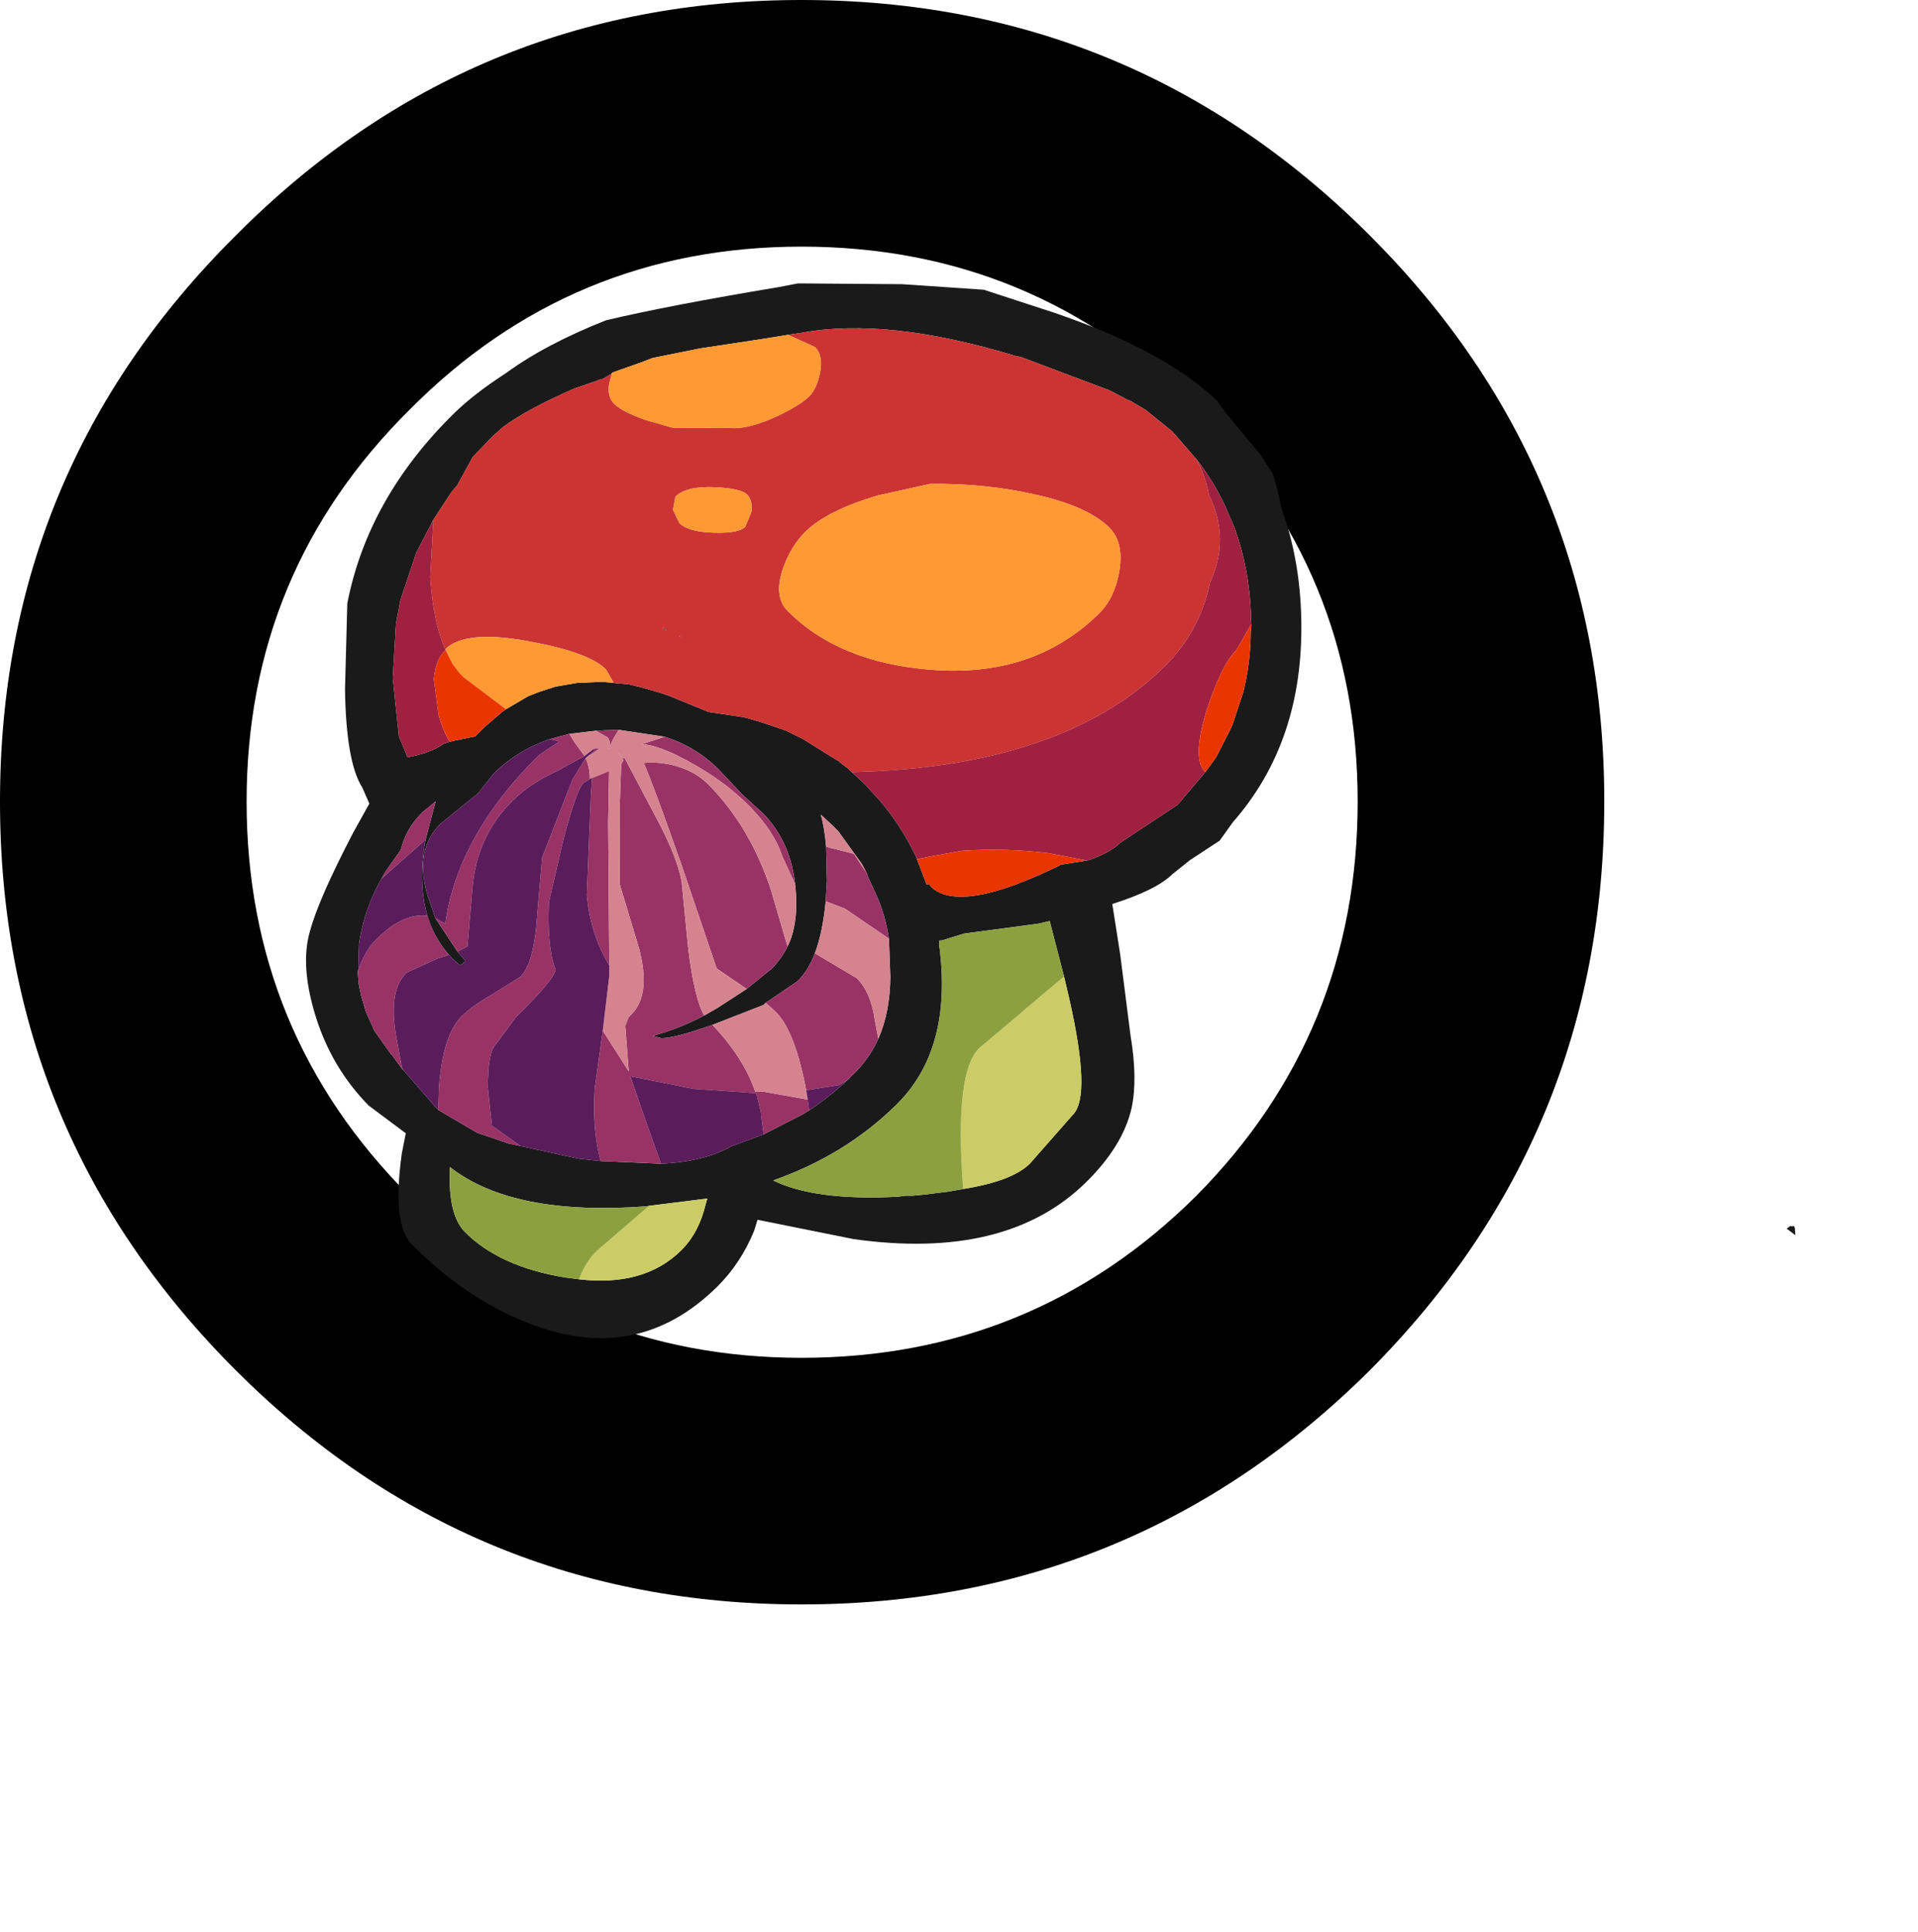 <?xml version="1.0" encoding="UTF-8" standalone="no"?>
<svg xmlns:ffdec="https://www.free-decompiler.com/flash" xmlns:xlink="http://www.w3.org/1999/xlink" ffdec:objectType="frame" height="70.5px" width="70.0px" xmlns="http://www.w3.org/2000/svg">
  <g transform="matrix(1.0, 0.0, 0.0, 1.0, 4.5, 4.5)">
    <use ffdec:characterId="1966" height="58.55" transform="matrix(1.0, 0.0, 0.0, 1.0, -4.5, -4.5)" width="58.55" xlink:href="#shape0"/>
    <use ffdec:characterId="1970" ffdec:characterName="_IconArtShroom" height="75.2" transform="matrix(-0.397, -0.403, 0.403, -0.397, 35.233, 65.985)" width="98.5" xlink:href="#sprite0"/>
  </g>
  <defs>
    <g id="shape0" transform="matrix(1.0, 0.0, 0.0, 1.0, 4.5, 4.5)">
      <path d="M54.05 24.75 Q54.05 36.9 45.5 45.5 36.9 54.05 24.75 54.05 12.65 54.05 4.1 45.5 -4.5 36.9 -4.5 24.75 -4.5 12.65 4.1 4.1 12.65 -4.5 24.75 -4.5 36.9 -4.5 45.5 4.1 54.05 12.65 54.05 24.75 M4.5 24.75 Q4.5 33.2 10.45 39.15 16.35 45.05 24.75 45.05 33.2 45.05 39.15 39.15 45.05 33.2 45.05 24.75 45.05 16.35 39.15 10.45 33.2 4.5 24.75 4.5 16.35 4.5 10.45 10.45 4.5 16.35 4.5 24.75" fill="#000000" fill-rule="evenodd" stroke="none"/>
    </g>
    <g id="sprite0" transform="matrix(1.0, 0.0, 0.0, 1.0, 51.3, 85.2)">
      <use ffdec:characterId="1969" height="75.2" transform="matrix(1.0, 0.0, 0.0, 1.0, -51.3, -85.2)" width="98.5" xlink:href="#shape1"/>
    </g>
    <g id="shape1" transform="matrix(1.0, 0.0, 0.0, 1.0, 51.3, 85.2)">
      <path d="M43.25 -51.4 L42.5 -53.7 41.1 -56.45 41.05 -56.55 40.15 -57.85 37.8 -60.45 34.85 -62.8 33.85 -63.2 33.5 -63.35 Q32.6 -62.0 32.5 -61.1 L32.3 -60.7 32.15 -60.45 31.4 -59.3 31.4 -59.05 31.4 -58.6 31.4 -58.4 31.3 -56.95 31.25 -56.65 30.85 -55.05 30.55 -54.35 30.05 -53.35 29.25 -52.2 28.35 -51.2 28.05 -50.9 26.8 -49.85 26.15 -49.45 25.0 -48.8 24.5 -48.55 22.05 -47.5 22.0 -47.5 20.15 -46.1 20.05 -46.05 20.1 -46.05 19.95 -46.0 19.9 -45.95 19.0 -45.45 17.6 -44.75 16.45 -44.35 13.95 -43.75 13.8 -43.7 13.65 -43.7 13.3 -43.65 13.0 -43.6 12.7 -43.6 11.7 -43.55 11.45 -43.55 10.15 -43.6 Q8.1 -43.75 6.15 -44.4 L5.85 -44.5 5.75 -44.55 4.15 -45.25 4.05 -45.1 3.9 -45.15 Q1.3 -45.15 -1.0 -38.25 L-1.0 -38.2 -2.0 -36.8 -2.1 -36.65 Q-2.7 -35.3 -2.7 -34.45 L-3.55 -30.1 -3.3 -27.35 -3.15 -26.4 -3.1 -26.2 -3.1 -26.15 -2.5 -24.35 -2.35 -23.95 -1.35 -22.0 Q-0.35 -20.35 1.1 -18.9 L1.3 -18.65 1.4 -18.55 1.8 -18.2 1.95 -18.05 Q4.1 -16.1 6.6 -14.95 L7.5 -14.6 Q9.35 -13.85 11.45 -13.6 L13.85 -13.45 16.05 -13.7 17.0 -13.95 17.05 -13.95 17.4 -14.1 18.2 -14.35 18.65 -14.5 18.85 -14.6 24.15 -17.05 24.35 -17.2 Q32.0 -21.35 35.15 -26.0 L35.7 -26.75 36.05 -27.25 36.8 -28.3 39.05 -31.4 40.75 -34.0 41.1 -34.8 41.9 -36.5 41.9 -36.65 41.95 -36.85 42.05 -37.25 42.1 -37.3 42.35 -37.85 42.9 -39.0 Q44.1 -42.15 44.35 -44.0 L44.4 -44.85 44.35 -46.65 44.35 -46.7 44.35 -46.75 43.75 -48.75 43.7 -49.3 43.4 -50.7 43.25 -51.4 M25.95 -75.25 L25.95 -75.3 25.3 -75.85 24.6 -76.3 23.75 -76.75 23.65 -76.8 22.7 -77.15 22.45 -77.25 22.15 -77.3 20.6 -77.55 20.45 -77.55 20.15 -77.6 19.45 -77.7 19.3 -77.7 16.1 -77.9 15.9 -77.9 13.1 -77.15 11.2 -76.2 7.3 -73.65 6.2 -72.75 3.35 -70.1 Q1.5 -68.05 0.95 -66.05 L0.05 -64.05 -0.8 -61.35 Q-1.2 -59.65 -1.25 -57.75 L-1.25 -57.7 -1.25 -57.15 Q-1.25 -55.75 -0.75 -54.45 -0.05 -52.7 1.55 -51.1 L3.35 -49.45 Q4.65 -48.5 6.05 -48.0 L8.0 -47.3 10.6 -46.9 11.1 -46.9 12.15 -46.95 Q11.35 -47.4 10.45 -48.15 L8.85 -49.65 7.95 -50.65 Q6.65 -52.2 6.05 -53.5 5.55 -54.6 5.55 -55.55 L6.0 -58.0 6.0 -58.2 7.4 -61.45 Q8.5 -63.8 9.1 -64.4 L9.6 -64.7 Q8.75 -63.2 8.2 -61.4 L7.95 -60.45 7.5 -58.25 7.3 -56.2 Q7.3 -55.05 7.8 -53.95 8.45 -52.65 9.85 -51.5 L9.9 -51.45 Q12.2 -49.55 14.85 -49.55 L16.65 -49.65 18.8 -49.6 Q20.9 -49.6 22.8 -50.6 L25.2 -52.4 25.8 -53.05 26.2 -53.5 27.25 -54.85 27.9 -56.0 Q28.85 -58.0 28.85 -60.1 L28.65 -61.75 28.95 -64.85 Q28.95 -67.15 26.4 -68.6 L24.85 -69.35 22.3 -69.85 21.65 -69.9 21.5 -69.9 21.55 -70.35 22.15 -70.4 Q25.9 -70.4 28.8 -66.4 L28.9 -66.25 30.2 -64.05 30.3 -65.15 Q30.3 -66.65 29.55 -67.85 L29.25 -69.5 Q28.6 -72.1 27.1 -74.05 L25.95 -75.25 M29.9 -75.75 Q31.0 -73.9 32.5 -69.25 L33.1 -67.2 34.15 -66.8 Q36.05 -66.4 39.45 -63.15 L43.3 -59.15 Q47.2 -53.45 47.2 -45.7 47.2 -43.85 46.7 -41.45 46.25 -38.35 44.6 -34.45 42.45 -30.9 38.3 -25.0 L37.6 -23.95 32.85 -19.2 28.9 -15.7 24.65 -13.5 Q17.95 -10.15 13.25 -10.0 L12.3 -10.15 8.8 -10.45 7.35 -10.75 Q6.5 -11.15 5.4 -11.9 2.2 -13.35 -0.65 -16.05 -6.35 -21.45 -6.85 -28.35 L-7.1 -29.8 -6.65 -32.05 -6.5 -33.5 Q-6.5 -34.95 -5.15 -37.6 L-7.8 -39.5 -12.0 -42.7 Q-14.35 -44.35 -15.4 -45.95 -16.75 -48.05 -16.75 -51.4 -16.75 -58.6 -8.85 -64.65 L-3.6 -68.2 -3.95 -68.85 Q-4.85 -70.95 -4.85 -73.1 -4.85 -80.35 2.0 -83.4 6.0 -85.2 10.95 -85.2 12.75 -85.2 15.55 -81.55 L16.3 -80.45 19.25 -80.9 Q22.7 -80.9 25.85 -79.25 28.8 -77.7 29.9 -75.75 M1.95 -72.55 L2.05 -72.7 Q7.65 -79.3 12.75 -79.95 L12.65 -80.05 Q10.65 -82.2 9.1 -82.2 5.95 -82.2 2.45 -79.65 L1.75 -79.1 Q-1.55 -76.45 -1.55 -73.1 -1.55 -71.5 -0.55 -69.9 L-0.35 -69.55 1.95 -72.55 M26.8 -45.4 L26.75 -45.3 26.6 -45.3 26.8 -45.4 M27.9 -45.8 L27.8 -45.7 27.6 -45.7 27.9 -45.8 M-6.3 -43.1 L-3.1 -41.25 -2.7 -41.9 0.2 -45.75 0.9 -47.1 1.0 -47.2 0.75 -47.45 Q-4.6 -51.5 -4.6 -56.6 -4.6 -61.25 -2.5 -65.7 -5.35 -64.7 -8.9 -60.7 L-9.2 -60.3 -9.5 -60.0 -9.95 -59.45 -10.95 -58.15 -11.5 -57.35 Q-13.35 -54.75 -13.35 -53.15 L-13.05 -48.95 Q-13.05 -47.25 -7.45 -43.8 L-6.3 -43.1 M-50.8 -20.85 L-50.95 -20.9 -51.3 -21.2 -50.6 -21.3 -50.65 -21.0 -50.75 -20.95 -50.8 -20.85" fill="#1a1a1a" fill-rule="evenodd" stroke="none"/>
      <path d="M36.7 -56.75 Q38.55 -56.05 40.75 -54.15 L43.25 -51.4 43.4 -50.7 43.7 -49.3 43.75 -48.75 44.35 -46.75 44.35 -46.7 44.35 -46.65 44.4 -44.85 44.35 -44.0 Q44.1 -42.15 42.9 -39.0 L42.35 -37.85 42.1 -37.3 42.05 -37.25 41.95 -36.85 41.9 -36.65 41.9 -36.5 41.9 -36.55 41.55 -37.15 Q41.05 -37.85 40.4 -37.85 39.65 -37.85 38.15 -37.1 L36.65 -36.25 34.0 -33.6 Q33.15 -32.85 32.45 -30.95 31.9 -29.35 31.9 -28.55 31.9 -27.9 32.45 -27.05 33.1 -26.05 33.9 -26.05 L35.6 -26.7 35.7 -26.75 35.15 -26.0 Q32.0 -21.35 24.35 -17.2 L24.15 -17.05 18.85 -14.6 18.65 -14.5 18.2 -14.35 17.4 -14.1 17.05 -13.95 17.0 -13.95 16.05 -13.7 13.85 -13.45 11.45 -13.6 Q10.3 -13.95 9.25 -14.65 8.2 -15.0 7.45 -15.55 5.95 -16.6 5.2 -18.55 3.4 -21.25 3.4 -24.45 3.4 -33.7 12.7 -43.6 L13.0 -43.6 13.3 -43.65 13.65 -43.7 13.8 -43.7 13.95 -43.75 16.45 -44.35 17.6 -44.75 19.0 -45.45 19.9 -45.95 19.95 -46.0 20.1 -46.05 20.05 -46.05 20.15 -46.1 22.0 -47.5 22.05 -47.5 24.5 -48.55 25.0 -48.8 26.15 -49.45 26.8 -49.85 28.05 -50.9 27.6 -50.5 28.55 -50.25 Q30.1 -50.25 33.3 -52.5 36.75 -54.9 36.75 -56.7 L35.75 -57.05 36.7 -56.75 M32.85 -39.95 L31.95 -40.25 Q31.15 -40.25 29.95 -39.1 28.8 -38.0 28.8 -37.4 L29.2 -36.45 Q29.65 -35.85 30.2 -35.85 30.75 -35.85 32.0 -37.0 33.35 -38.25 33.35 -39.25 L32.85 -39.95 M26.8 -45.4 L26.6 -45.3 26.75 -45.3 26.8 -45.4 M27.9 -45.8 L27.6 -45.7 27.8 -45.7 27.9 -45.8 M25.15 -37.6 Q24.3 -39.25 23.05 -39.25 18.35 -39.25 13.85 -35.35 8.8 -31.0 8.8 -25.05 8.8 -23.65 9.8 -22.25 10.9 -20.7 12.25 -20.7 14.25 -20.7 17.3 -22.7 20.0 -24.45 22.4 -26.95 L24.25 -29.9 Q25.85 -32.9 25.85 -34.85 25.85 -36.2 25.15 -37.6" fill="#cc3333" fill-rule="evenodd" stroke="none"/>
      <path d="M19.3 -77.7 L19.45 -77.7 20.15 -77.6 20.45 -77.55 20.6 -77.55 22.15 -77.3 22.45 -77.25 22.7 -77.15 23.65 -76.8 23.75 -76.75 24.6 -76.3 25.3 -75.85 25.95 -75.3 25.95 -75.25 Q26.55 -74.05 26.55 -73.0 26.55 -70.55 25.3 -69.6 24.0 -70.3 22.55 -70.4 L22.9 -71.1 23.65 -73.15 Q23.65 -74.9 20.9 -76.7 L19.5 -77.65 19.3 -77.7 M29.25 -69.5 L29.55 -67.85 Q30.3 -66.65 30.3 -65.15 L30.2 -64.05 28.9 -66.25 29.1 -70.05 29.25 -69.5 M22.3 -69.85 L24.85 -69.35 24.15 -69.15 Q27.65 -64.55 27.65 -57.2 L27.35 -55.65 27.9 -56.0 27.25 -54.85 26.6 -55.0 25.55 -55.15 26.1 -57.1 Q26.75 -58.9 26.75 -60.45 26.75 -63.8 24.45 -66.4 L22.1 -69.15 22.3 -69.85 M26.2 -53.5 L25.8 -53.05 25.2 -52.4 25.05 -53.0 24.8 -53.7 24.85 -53.75 Q24.85 -53.35 25.35 -53.25 L26.2 -53.5 M22.8 -50.6 Q20.9 -49.6 18.8 -49.6 L16.65 -49.65 14.85 -49.55 Q12.2 -49.55 9.9 -51.45 L10.2 -51.25 12.0 -50.6 Q13.5 -49.85 15.75 -49.85 18.45 -49.85 21.45 -50.9 22.95 -51.45 23.5 -52.0 L22.8 -50.6 M7.8 -53.95 Q7.3 -55.05 7.3 -56.2 L7.5 -58.25 9.8 -58.7 16.1 -55.65 Q21.2 -53.25 22.55 -52.75 21.85 -51.9 20.85 -51.35 19.75 -50.75 18.6 -50.75 14.8 -50.75 10.95 -52.65 L7.6 -54.45 7.8 -53.95 M8.2 -61.4 Q8.75 -63.2 9.6 -64.7 L9.1 -64.4 Q8.5 -63.8 7.4 -61.45 4.5 -61.5 2.4 -62.5 L2.05 -62.15 -0.35 -60.45 -0.8 -60.8 -0.9 -60.85 -0.8 -61.35 0.05 -64.05 1.05 -63.3 1.15 -63.2 2.15 -62.6 2.3 -62.55 5.3 -65.2 8.75 -67.55 6.35 -68.7 3.35 -70.1 6.2 -72.75 Q8.0 -71.75 9.8 -69.75 L12.1 -66.75 9.05 -67.4 11.3 -65.5 11.3 -65.45 11.55 -64.95 11.55 -64.7 Q11.55 -62.9 14.25 -61.35 L18.05 -59.35 21.8 -55.65 23.5 -53.85 23.55 -53.7 23.6 -53.55 24.2 -53.45 23.7 -53.5 23.65 -53.4 19.65 -54.6 Q16.7 -55.45 15.35 -56.4 L11.95 -59.15 Q9.4 -61.1 8.2 -61.4 M6.0 -58.0 L5.55 -55.55 Q5.55 -54.6 6.05 -53.5 L3.0 -52.7 Q1.7 -52.7 0.3 -53.75 L-0.75 -54.45 Q-1.25 -55.75 -1.25 -57.15 L-1.25 -57.7 -1.25 -57.75 -1.1 -58.35 0.15 -60.1 Q3.35 -57.95 5.1 -57.95 L6.0 -58.0 M7.95 -50.65 L8.85 -49.65 10.45 -48.15 10.25 -48.05 8.85 -47.2 7.15 -47.55 8.0 -47.3 6.05 -48.0 Q4.65 -48.5 3.35 -49.45 L3.45 -49.45 6.75 -50.1 7.95 -50.65 M11.2 -76.2 L13.1 -77.15 15.9 -77.9 16.9 -76.85 Q19.15 -74.3 19.15 -72.55 19.15 -71.65 18.75 -70.1 L18.3 -68.1 Q18.3 -66.85 20.45 -64.45 L22.8 -61.7 25.0 -56.8 25.4 -55.2 Q24.75 -55.45 24.25 -55.95 L24.35 -56.4 24.35 -56.45 Q24.35 -57.05 22.7 -59.85 L20.45 -63.4 Q18.45 -65.55 17.05 -66.15 16.65 -66.55 16.65 -70.15 L16.3 -72.35 Q16.3 -73.0 14.7 -74.6 L12.75 -76.15 10.5 -75.75 11.2 -76.2 M14.8 -63.5 Q17.1 -62.95 19.05 -61.35 L23.45 -56.65 24.2 -55.8 23.9 -55.1 23.75 -54.7 21.4 -57.1 14.8 -63.5 M25.45 -54.4 L25.45 -54.35 25.2 -54.1 25.4 -55.2 25.35 -54.5 25.45 -54.4" fill="#993366" fill-rule="evenodd" stroke="none"/>
      <path d="M35.75 -57.05 L36.75 -56.7 Q36.75 -54.9 33.3 -52.5 30.1 -50.25 28.55 -50.25 L27.6 -50.5 28.05 -50.9 28.35 -51.2 29.25 -52.2 30.05 -53.35 30.55 -54.35 30.85 -55.05 31.25 -56.65 34.65 -57.15 35.0 -57.15 35.75 -57.05 M35.7 -26.75 L35.6 -26.7 33.9 -26.05 Q33.1 -26.05 32.45 -27.05 31.9 -27.9 31.9 -28.55 31.9 -29.35 32.45 -30.95 33.15 -32.85 34.0 -33.6 L36.65 -36.25 38.15 -37.1 Q39.65 -37.85 40.4 -37.85 41.05 -37.85 41.55 -37.15 L41.9 -36.55 41.9 -36.5 41.1 -34.8 40.75 -34.0 39.05 -31.4 36.8 -28.3 36.05 -27.25 35.7 -26.75 M32.85 -39.95 L33.35 -39.25 Q33.35 -38.25 32.0 -37.0 30.75 -35.85 30.2 -35.85 29.65 -35.85 29.2 -36.45 L28.8 -37.4 Q28.8 -38.0 29.95 -39.1 31.15 -40.25 31.95 -40.25 L32.85 -39.95 M25.15 -37.6 Q25.85 -36.2 25.85 -34.85 25.85 -32.9 24.25 -29.9 L22.4 -26.95 Q20.0 -24.45 17.3 -22.7 14.25 -20.7 12.25 -20.7 10.9 -20.7 9.8 -22.25 8.8 -23.65 8.8 -25.05 8.8 -31.0 13.85 -35.35 18.35 -39.25 23.05 -39.25 24.3 -39.25 25.15 -37.6" fill="#ff9933" fill-rule="evenodd" stroke="none"/>
      <path d="M27.25 -54.85 L26.2 -53.5 25.35 -53.25 Q24.85 -53.35 24.85 -53.75 L24.8 -53.7 25.05 -53.0 25.2 -52.4 22.8 -50.6 23.5 -52.0 Q22.95 -51.45 21.45 -50.9 18.45 -49.85 15.75 -49.85 13.5 -49.85 12.0 -50.6 L10.2 -51.25 9.9 -51.45 9.85 -51.5 Q8.45 -52.65 7.8 -53.95 L7.6 -54.45 10.95 -52.65 Q14.8 -50.75 18.6 -50.75 19.75 -50.75 20.85 -51.35 21.85 -51.9 22.55 -52.75 21.2 -53.25 16.1 -55.65 L9.8 -58.7 7.5 -58.25 7.95 -60.45 8.2 -61.4 Q9.4 -61.1 11.95 -59.15 L15.35 -56.4 Q16.7 -55.45 19.65 -54.6 L23.65 -53.4 23.7 -53.5 24.2 -53.45 23.6 -53.55 23.55 -53.7 23.5 -53.85 21.8 -55.65 18.05 -59.35 14.25 -61.35 Q11.55 -62.9 11.55 -64.7 L11.55 -64.95 11.3 -65.5 9.05 -67.4 12.1 -66.75 14.3 -64.0 14.8 -63.5 21.4 -57.1 23.75 -54.7 23.9 -55.1 24.2 -55.8 24.25 -55.95 Q24.75 -55.45 25.4 -55.2 L25.2 -54.1 25.45 -54.35 25.45 -54.4 25.55 -55.15 26.6 -55.0 27.25 -54.85 M7.4 -61.45 L6.0 -58.2 6.0 -58.0 5.1 -57.95 Q3.35 -57.95 0.15 -60.1 L-0.35 -60.45 2.05 -62.15 2.4 -62.5 Q4.5 -61.5 7.4 -61.45 M6.05 -53.5 Q6.65 -52.2 7.95 -50.65 L6.75 -50.1 3.45 -49.45 3.35 -49.45 1.55 -51.1 Q-0.05 -52.7 -0.75 -54.45 L0.3 -53.75 Q1.7 -52.7 3.0 -52.7 L6.05 -53.5 M10.45 -48.15 Q11.35 -47.4 12.15 -46.95 L11.1 -46.9 10.6 -46.9 8.0 -47.3 7.15 -47.55 8.85 -47.2 10.25 -48.05 10.45 -48.15" fill="#d5848f" fill-rule="evenodd" stroke="none"/>
      <path d="M43.25 -51.4 L40.75 -54.15 Q38.55 -56.05 36.7 -56.75 36.75 -57.6 35.9 -58.6 L34.05 -60.0 Q33.05 -60.55 32.3 -60.7 L32.5 -61.1 Q32.6 -62.0 33.5 -63.35 L33.85 -63.2 34.85 -62.8 37.8 -60.45 40.15 -57.85 41.05 -56.55 41.1 -56.45 42.5 -53.7 43.25 -51.4 M12.7 -43.6 Q3.4 -33.7 3.4 -24.45 3.4 -21.25 5.2 -18.55 5.95 -16.6 7.45 -15.55 8.2 -15.0 9.25 -14.65 10.3 -13.95 11.45 -13.6 9.35 -13.85 7.5 -14.6 L6.6 -14.95 Q4.1 -16.1 1.95 -18.05 L1.8 -18.2 1.4 -18.55 1.4 -18.6 0.9 -20.4 Q0.9 -21.75 -0.5 -24.45 -2.05 -27.35 -3.25 -27.35 L-3.3 -27.35 -3.55 -30.1 -2.7 -34.45 Q-2.7 -35.3 -2.1 -36.65 L-2.0 -36.8 0.1 -38.25 Q2.3 -40.0 4.1 -42.1 L5.3 -43.85 5.75 -44.55 5.85 -44.5 6.15 -44.4 Q8.1 -43.75 10.15 -43.6 L11.45 -43.55 11.7 -43.55 12.7 -43.6" fill="#9f2040" fill-rule="evenodd" stroke="none"/>
      <path d="M32.3 -60.7 Q33.05 -60.55 34.05 -60.0 L35.9 -58.6 Q36.75 -57.6 36.7 -56.75 L35.75 -57.05 35.0 -57.15 34.65 -57.15 31.25 -56.65 31.3 -56.95 31.4 -58.4 31.4 -58.6 31.4 -59.05 31.4 -59.3 32.15 -60.45 32.3 -60.7 M5.75 -44.55 L5.3 -43.85 4.1 -42.1 Q2.3 -40.0 0.1 -38.25 L-2.0 -36.8 -1.0 -38.2 -1.0 -38.25 Q1.3 -45.15 3.9 -45.15 L4.05 -45.1 4.15 -45.25 5.75 -44.55 M-3.3 -27.35 L-3.25 -27.35 Q-2.05 -27.35 -0.5 -24.45 0.9 -21.75 0.9 -20.4 L1.4 -18.6 1.4 -18.55 1.3 -18.65 1.1 -18.9 Q-0.35 -20.35 -1.35 -22.0 L-2.35 -23.95 -2.5 -24.35 -3.1 -26.15 -3.1 -26.2 -3.15 -26.4 -3.3 -27.35" fill="#ea3500" fill-rule="evenodd" stroke="none"/>
      <path d="M1.75 -79.1 Q2.25 -78.0 2.25 -77.0 L1.95 -72.55 -0.35 -69.55 -0.55 -69.9 Q-1.55 -71.5 -1.55 -73.1 -1.55 -76.45 1.75 -79.1 M-11.5 -57.35 L-11.2 -57.1 Q-5.75 -52.45 -5.75 -50.25 L-6.2 -44.35 -6.3 -43.1 -7.45 -43.8 Q-13.05 -47.25 -13.05 -48.95 L-13.35 -53.15 Q-13.35 -54.75 -11.5 -57.35" fill="#cccc66" fill-rule="evenodd" stroke="none"/>
      <path d="M25.95 -75.25 L27.1 -74.05 Q28.6 -72.1 29.25 -69.5 L29.1 -70.05 28.9 -66.25 28.8 -66.4 Q25.9 -70.4 22.15 -70.4 L21.55 -70.35 21.5 -69.9 21.65 -69.9 22.3 -69.85 22.1 -69.15 24.45 -66.4 Q26.75 -63.8 26.75 -60.45 26.75 -58.9 26.1 -57.1 L25.55 -55.15 25.45 -54.4 25.35 -54.5 25.4 -55.2 25.0 -56.8 22.8 -61.7 20.45 -64.45 Q18.3 -66.85 18.3 -68.1 L18.75 -70.1 Q19.15 -71.65 19.15 -72.55 19.15 -74.3 16.9 -76.85 L15.9 -77.9 16.1 -77.9 19.3 -77.7 19.5 -77.65 20.9 -76.7 Q23.65 -74.9 23.65 -73.15 L22.9 -71.1 22.55 -70.4 Q24.0 -70.3 25.3 -69.6 26.55 -70.55 26.55 -73.0 26.55 -74.05 25.95 -75.25 M24.85 -69.35 L26.4 -68.6 Q28.95 -67.15 28.95 -64.85 L28.65 -61.75 28.85 -60.1 Q28.85 -58.0 27.9 -56.0 L27.35 -55.65 27.65 -57.2 Q27.65 -64.55 24.15 -69.15 L24.85 -69.35 M-1.25 -57.75 Q-1.2 -59.65 -0.8 -61.35 L-0.9 -60.85 -0.8 -60.8 -0.35 -60.45 0.15 -60.1 -1.1 -58.35 -1.25 -57.75 M0.05 -64.05 L0.95 -66.05 Q1.5 -68.05 3.35 -70.1 L6.35 -68.7 8.75 -67.55 5.3 -65.2 2.3 -62.55 2.15 -62.6 1.15 -63.2 1.05 -63.3 0.05 -64.05 M6.2 -72.75 L7.3 -73.65 11.2 -76.2 10.5 -75.75 12.75 -76.15 14.7 -74.6 Q16.3 -73.0 16.3 -72.35 L16.65 -70.15 Q16.65 -66.55 17.05 -66.15 18.45 -65.55 20.45 -63.4 L22.7 -59.85 Q24.35 -57.05 24.35 -56.45 L24.35 -56.4 24.25 -55.95 24.2 -55.8 23.45 -56.65 19.05 -61.35 Q17.1 -62.95 14.8 -63.5 L14.3 -64.0 12.1 -66.75 9.8 -69.75 Q8.0 -71.75 6.2 -72.75 M11.3 -65.5 L11.55 -64.95 11.3 -65.45 11.3 -65.5" fill="#5b1c5b" fill-rule="evenodd" stroke="none"/>
      <path d="M1.95 -72.55 L2.25 -77.0 Q2.25 -78.0 1.75 -79.1 L2.45 -79.65 Q5.95 -82.2 9.1 -82.2 10.65 -82.2 12.65 -80.05 L12.75 -79.95 Q7.65 -79.3 2.05 -72.7 L1.95 -72.55 M-11.5 -57.35 L-10.95 -58.15 -9.95 -59.45 -9.5 -60.0 -9.2 -60.3 -8.9 -60.7 Q-5.35 -64.7 -2.5 -65.7 -4.6 -61.25 -4.6 -56.6 -4.6 -51.5 0.75 -47.45 L1.0 -47.2 0.9 -47.1 0.2 -45.75 -2.7 -41.9 -3.1 -41.25 -6.3 -43.1 -6.2 -44.35 -5.75 -50.25 Q-5.75 -52.45 -11.2 -57.1 L-11.5 -57.35" fill="#8da03f" fill-rule="evenodd" stroke="none"/>
    </g>
  </defs>
</svg>
